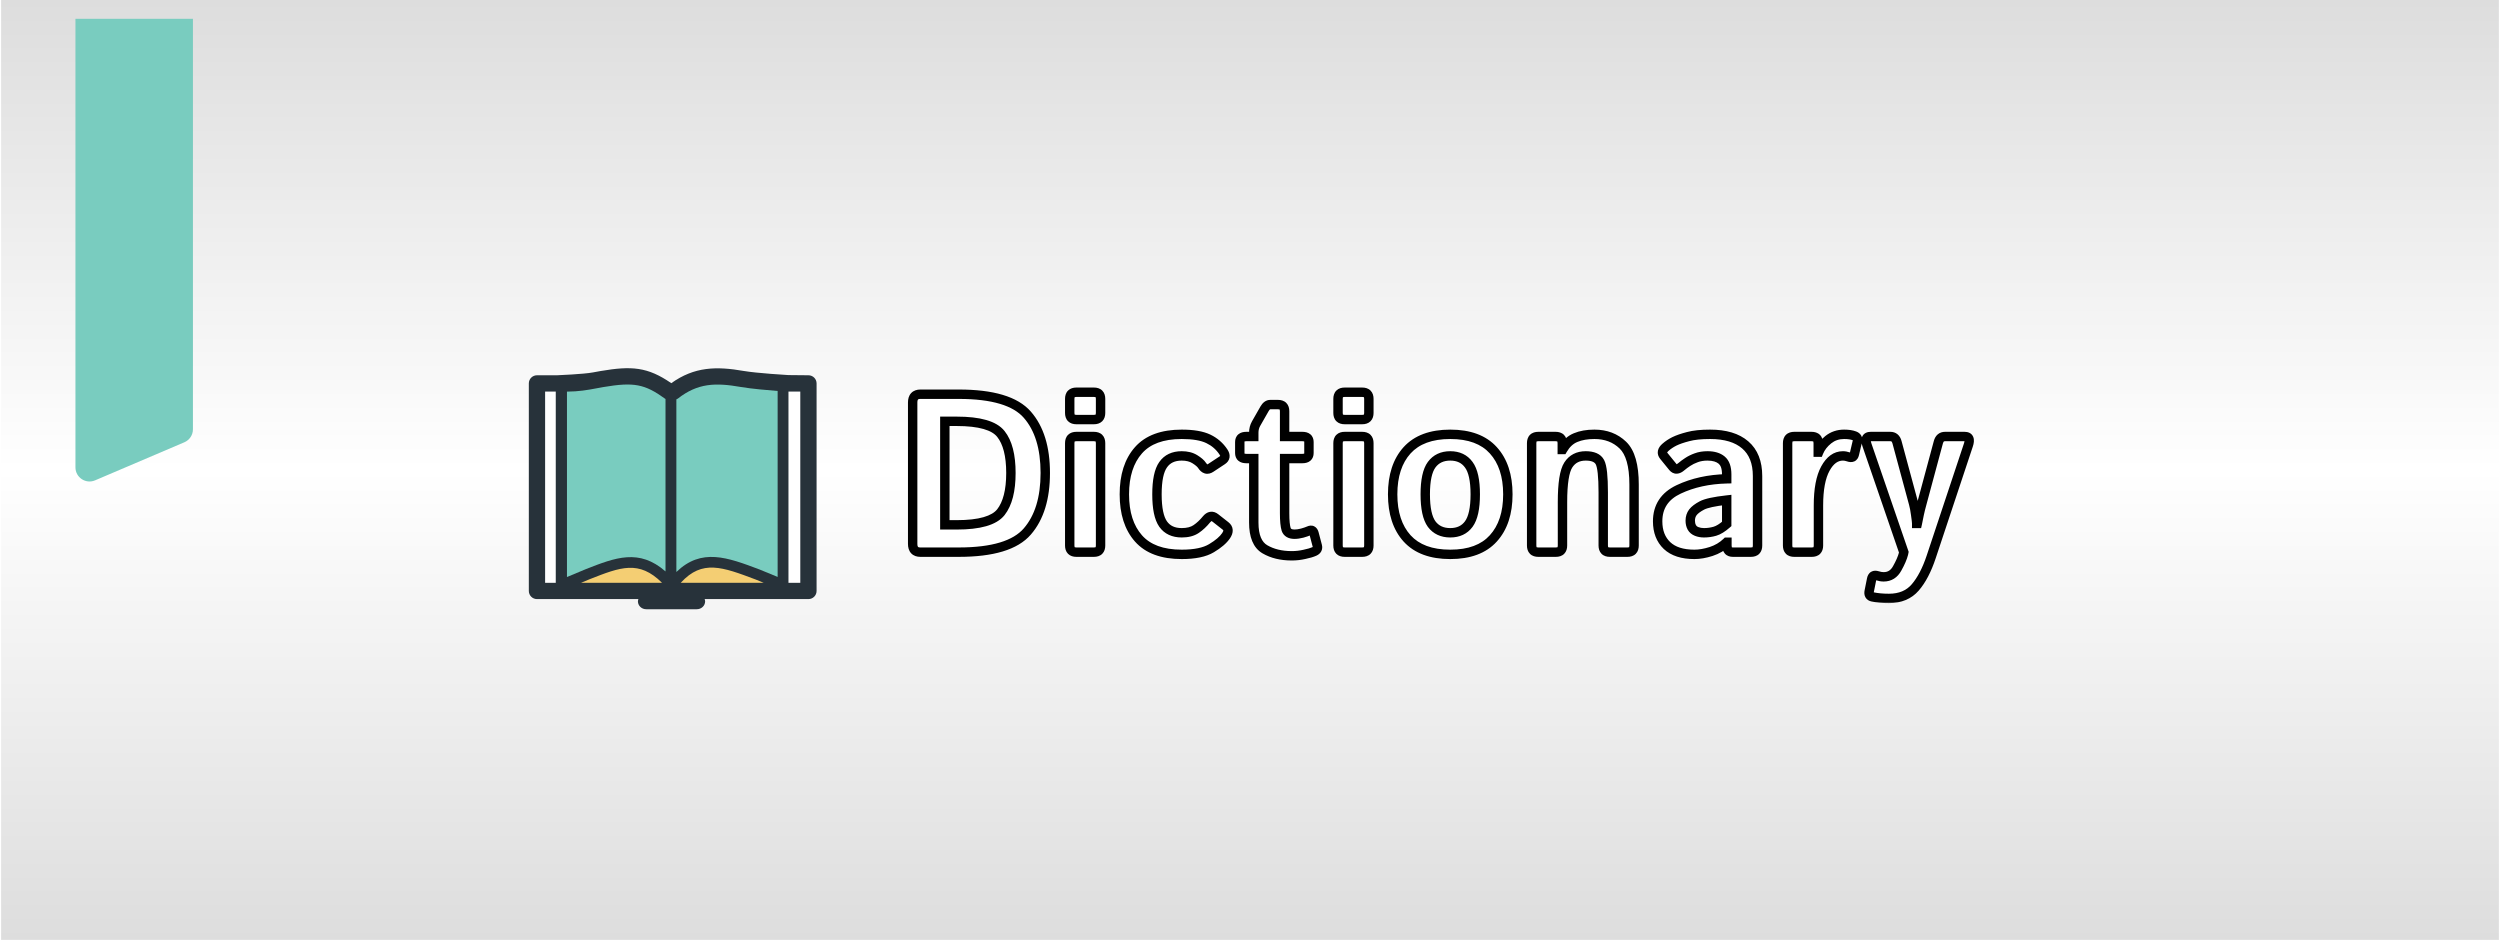 <svg width="532" height="200" viewBox="0 0 532 200" fill="none" xmlns="http://www.w3.org/2000/svg">
<rect x="0.236" width="531.528" height="200" fill="url(#paint0_linear_267_14)"/>
<g filter="url(#filter0_d_267_14)">
<mask id="path-2-outside-1_267_14" maskUnits="userSpaceOnUse" x="192.466" y="77.5" width="228" height="47" fill="black">
<rect fill="white" x="192.466" y="77.5" width="228" height="47"/>
<path d="M195.857 113.5C194.763 113.5 194.216 112.914 194.216 111.742V81.648C194.216 80.477 194.763 79.891 195.857 79.891H204.036C211.224 79.891 216.083 81.344 218.615 84.25C221.161 87.156 222.435 91.289 222.435 96.648C222.435 102.008 221.161 106.156 218.615 109.094C216.083 112.031 211.224 113.5 204.036 113.5H195.857ZM201.06 107.688H203.591C208.435 107.688 211.568 106.789 212.99 104.992C214.411 103.18 215.122 100.398 215.122 96.648C215.122 92.898 214.411 90.133 212.99 88.352C211.568 86.555 208.435 85.656 203.591 85.656H201.06V107.688ZM229.044 113.5C228.107 113.5 227.638 113.031 227.638 112.094V90.297C227.638 89.359 228.107 88.891 229.044 88.891H232.794C233.732 88.891 234.201 89.359 234.201 90.297V112.094C234.201 113.031 233.732 113.5 232.794 113.5H229.044ZM229.044 85.281C228.107 85.281 227.638 84.812 227.638 83.875V80.875C227.638 79.938 228.107 79.469 229.044 79.469H232.794C233.732 79.469 234.201 79.938 234.201 80.875V83.875C234.201 84.812 233.732 85.281 232.794 85.281H229.044ZM239.263 101.195C239.263 97.211 240.263 94.086 242.263 91.82C244.263 89.555 247.333 88.422 251.474 88.422C253.896 88.422 255.779 88.742 257.122 89.383C258.466 90.023 259.544 90.961 260.357 92.195C260.841 92.93 260.763 93.508 260.122 93.93L257.638 95.57C256.935 96.039 256.318 95.859 255.786 95.031C255.521 94.625 255.013 94.188 254.263 93.719C253.513 93.25 252.583 93.016 251.474 93.016C249.708 93.016 248.388 93.641 247.513 94.891C246.638 96.125 246.201 98.227 246.201 101.195C246.201 104.164 246.638 106.273 247.513 107.523C248.388 108.758 249.708 109.375 251.474 109.375C252.74 109.375 253.763 109.109 254.544 108.578C255.326 108.047 256.06 107.359 256.747 106.516C257.341 105.797 257.966 105.695 258.622 106.211L260.802 107.922C261.458 108.438 261.497 109.125 260.919 109.984C260.31 110.891 259.271 111.781 257.802 112.656C256.349 113.531 254.24 113.969 251.474 113.969C247.333 113.969 244.263 112.836 242.263 110.57C240.263 108.305 239.263 105.18 239.263 101.195ZM265.208 93.578C264.286 93.578 263.826 93.188 263.826 92.406V90.062C263.826 89.281 264.286 88.891 265.208 88.891H266.802V88.07C266.802 87.367 266.966 86.727 267.294 86.148L269.099 82.984C269.443 82.391 269.849 82.094 270.318 82.094H271.958C272.896 82.094 273.365 82.562 273.365 83.5V88.891H277.161C278.083 88.891 278.544 89.281 278.544 90.062V92.406C278.544 93.188 278.083 93.578 277.161 93.578H273.365V105.203C273.365 106.797 273.474 107.945 273.693 108.648C273.927 109.336 274.521 109.68 275.474 109.68C275.958 109.68 276.505 109.602 277.115 109.445C277.724 109.273 278.201 109.109 278.544 108.953C279.091 108.703 279.451 108.883 279.622 109.492L280.326 112.164C280.466 112.695 280.263 113.086 279.716 113.336C279.201 113.57 278.49 113.781 277.583 113.969C276.693 114.172 275.794 114.273 274.888 114.273C272.654 114.273 270.747 113.812 269.169 112.891C267.591 111.969 266.802 110.07 266.802 107.195V93.578H265.208ZM286.138 113.5C285.201 113.5 284.732 113.031 284.732 112.094V90.297C284.732 89.359 285.201 88.891 286.138 88.891H289.888C290.826 88.891 291.294 89.359 291.294 90.297V112.094C291.294 113.031 290.826 113.5 289.888 113.5H286.138ZM286.138 85.281C285.201 85.281 284.732 84.812 284.732 83.875V80.875C284.732 79.938 285.201 79.469 286.138 79.469H289.888C290.826 79.469 291.294 79.938 291.294 80.875V83.875C291.294 84.812 290.826 85.281 289.888 85.281H286.138ZM296.357 101.195C296.357 97.211 297.38 94.086 299.427 91.82C301.49 89.555 304.552 88.422 308.615 88.422C312.677 88.422 315.732 89.555 317.779 91.82C319.841 94.086 320.872 97.211 320.872 101.195C320.872 105.18 319.841 108.305 317.779 110.57C315.732 112.836 312.677 113.969 308.615 113.969C304.552 113.969 301.49 112.836 299.427 110.57C297.38 108.305 296.357 105.18 296.357 101.195ZM303.294 101.195C303.294 104.164 303.747 106.273 304.654 107.523C305.576 108.758 306.896 109.375 308.615 109.375C310.333 109.375 311.646 108.758 312.552 107.523C313.474 106.273 313.935 104.164 313.935 101.195C313.935 98.227 313.474 96.125 312.552 94.891C311.646 93.641 310.333 93.016 308.615 93.016C306.896 93.016 305.576 93.641 304.654 94.891C303.747 96.125 303.294 98.227 303.294 101.195ZM327.341 113.5C326.404 113.5 325.935 113.031 325.935 112.094V90.297C325.935 89.359 326.404 88.891 327.341 88.891H331.044C331.982 88.891 332.451 89.359 332.451 90.297V91.656H332.544C333.263 90.422 334.177 89.578 335.286 89.125C336.396 88.656 337.732 88.422 339.294 88.422C341.732 88.422 343.747 89.188 345.341 90.719C346.935 92.25 347.732 95.047 347.732 99.109V112.094C347.732 113.031 347.263 113.5 346.326 113.5H342.576C341.638 113.5 341.169 113.031 341.169 112.094V100.797C341.169 97.391 340.935 95.242 340.466 94.352C339.997 93.461 338.99 93.016 337.443 93.016C335.802 93.016 334.568 93.656 333.74 94.938C332.911 96.203 332.497 98.844 332.497 102.859V112.094C332.497 113.031 332.029 113.5 331.091 113.5H327.341ZM352.747 106.938C352.747 103.812 354.24 101.547 357.224 100.141C360.208 98.734 363.615 97.984 367.443 97.891V96.953C367.443 95.516 367.083 94.5 366.365 93.906C365.646 93.312 364.646 93.016 363.365 93.016C362.458 93.016 361.654 93.148 360.951 93.414C360.263 93.664 359.661 93.961 359.146 94.305C358.646 94.633 358.193 94.969 357.786 95.312C357.068 95.938 356.474 95.969 356.005 95.406L354.06 93.016C353.576 92.422 353.693 91.812 354.411 91.188C354.958 90.703 355.591 90.281 356.31 89.922C357.044 89.562 358.013 89.227 359.216 88.914C360.419 88.586 361.982 88.422 363.904 88.422C367.154 88.422 369.646 89.172 371.38 90.672C373.13 92.172 374.005 94.383 374.005 97.305V112.094C374.005 113.031 373.536 113.5 372.599 113.5H368.755C367.911 113.5 367.49 113.031 367.49 112.094V111.391H367.443C366.521 112.281 365.411 112.938 364.115 113.359C362.833 113.766 361.654 113.969 360.576 113.969C358.013 113.969 356.068 113.344 354.74 112.094C353.411 110.828 352.747 109.109 352.747 106.938ZM359.685 106.797C359.685 107.344 359.794 107.82 360.013 108.227C360.232 108.617 360.576 108.906 361.044 109.094C361.513 109.281 362.036 109.375 362.615 109.375C363.411 109.375 364.185 109.266 364.935 109.047C365.685 108.828 366.521 108.312 367.443 107.5V102.414C364.818 102.711 363.06 103.094 362.169 103.562C361.279 104.031 360.638 104.516 360.247 105.016C359.872 105.516 359.685 106.109 359.685 106.797ZM381.81 113.5C380.872 113.5 380.404 113.031 380.404 112.094V90.297C380.404 89.359 380.872 88.891 381.81 88.891H385.513C386.451 88.891 386.919 89.359 386.919 90.297V92.219H387.013C387.419 91.219 388.099 90.336 389.052 89.57C390.005 88.805 391.13 88.422 392.427 88.422C393.318 88.422 394.052 88.531 394.63 88.75C395.177 88.953 395.388 89.328 395.263 89.875L394.607 92.664C394.466 93.289 394.044 93.477 393.341 93.227C392.935 93.086 392.544 93.016 392.169 93.016C390.669 93.016 389.427 93.914 388.443 95.711C387.458 97.508 386.966 100.125 386.966 103.562V112.094C386.966 113.031 386.497 113.5 385.56 113.5H381.81ZM397.302 90.719C396.88 89.5 397.138 88.891 398.076 88.891H402.271C402.99 88.891 403.458 89.289 403.677 90.086L407.216 103.188C407.388 103.797 407.536 104.586 407.661 105.555C407.802 106.508 407.872 107.117 407.872 107.383H408.013C408.201 106.555 408.333 105.898 408.411 105.414C408.505 104.914 408.747 103.953 409.138 102.531L412.49 90.086C412.708 89.289 413.177 88.891 413.896 88.891H418.091C419.013 88.891 419.271 89.5 418.865 90.719L410.966 114.484C410.044 117.266 408.911 119.438 407.568 121C406.224 122.562 404.357 123.344 401.966 123.344C400.654 123.344 399.482 123.234 398.451 123.016C397.857 122.891 397.63 122.484 397.771 121.797L398.286 119.219C398.427 118.547 398.826 118.312 399.482 118.516C399.966 118.672 400.419 118.75 400.841 118.75C402.107 118.75 403.068 118.148 403.724 116.945C404.396 115.742 404.841 114.711 405.06 113.852L405.13 113.5L397.302 90.719Z"/>
</mask>
<path d="M195.857 113.5C194.763 113.5 194.216 112.914 194.216 111.742V81.648C194.216 80.477 194.763 79.891 195.857 79.891H204.036C211.224 79.891 216.083 81.344 218.615 84.25C221.161 87.156 222.435 91.289 222.435 96.648C222.435 102.008 221.161 106.156 218.615 109.094C216.083 112.031 211.224 113.5 204.036 113.5H195.857ZM201.06 107.688H203.591C208.435 107.688 211.568 106.789 212.99 104.992C214.411 103.18 215.122 100.398 215.122 96.648C215.122 92.898 214.411 90.133 212.99 88.352C211.568 86.555 208.435 85.656 203.591 85.656H201.06V107.688ZM229.044 113.5C228.107 113.5 227.638 113.031 227.638 112.094V90.297C227.638 89.359 228.107 88.891 229.044 88.891H232.794C233.732 88.891 234.201 89.359 234.201 90.297V112.094C234.201 113.031 233.732 113.5 232.794 113.5H229.044ZM229.044 85.281C228.107 85.281 227.638 84.812 227.638 83.875V80.875C227.638 79.938 228.107 79.469 229.044 79.469H232.794C233.732 79.469 234.201 79.938 234.201 80.875V83.875C234.201 84.812 233.732 85.281 232.794 85.281H229.044ZM239.263 101.195C239.263 97.211 240.263 94.086 242.263 91.82C244.263 89.555 247.333 88.422 251.474 88.422C253.896 88.422 255.779 88.742 257.122 89.383C258.466 90.023 259.544 90.961 260.357 92.195C260.841 92.93 260.763 93.508 260.122 93.93L257.638 95.57C256.935 96.039 256.318 95.859 255.786 95.031C255.521 94.625 255.013 94.188 254.263 93.719C253.513 93.25 252.583 93.016 251.474 93.016C249.708 93.016 248.388 93.641 247.513 94.891C246.638 96.125 246.201 98.227 246.201 101.195C246.201 104.164 246.638 106.273 247.513 107.523C248.388 108.758 249.708 109.375 251.474 109.375C252.74 109.375 253.763 109.109 254.544 108.578C255.326 108.047 256.06 107.359 256.747 106.516C257.341 105.797 257.966 105.695 258.622 106.211L260.802 107.922C261.458 108.438 261.497 109.125 260.919 109.984C260.31 110.891 259.271 111.781 257.802 112.656C256.349 113.531 254.24 113.969 251.474 113.969C247.333 113.969 244.263 112.836 242.263 110.57C240.263 108.305 239.263 105.18 239.263 101.195ZM265.208 93.578C264.286 93.578 263.826 93.188 263.826 92.406V90.062C263.826 89.281 264.286 88.891 265.208 88.891H266.802V88.07C266.802 87.367 266.966 86.727 267.294 86.148L269.099 82.984C269.443 82.391 269.849 82.094 270.318 82.094H271.958C272.896 82.094 273.365 82.562 273.365 83.5V88.891H277.161C278.083 88.891 278.544 89.281 278.544 90.062V92.406C278.544 93.188 278.083 93.578 277.161 93.578H273.365V105.203C273.365 106.797 273.474 107.945 273.693 108.648C273.927 109.336 274.521 109.68 275.474 109.68C275.958 109.68 276.505 109.602 277.115 109.445C277.724 109.273 278.201 109.109 278.544 108.953C279.091 108.703 279.451 108.883 279.622 109.492L280.326 112.164C280.466 112.695 280.263 113.086 279.716 113.336C279.201 113.57 278.49 113.781 277.583 113.969C276.693 114.172 275.794 114.273 274.888 114.273C272.654 114.273 270.747 113.812 269.169 112.891C267.591 111.969 266.802 110.07 266.802 107.195V93.578H265.208ZM286.138 113.5C285.201 113.5 284.732 113.031 284.732 112.094V90.297C284.732 89.359 285.201 88.891 286.138 88.891H289.888C290.826 88.891 291.294 89.359 291.294 90.297V112.094C291.294 113.031 290.826 113.5 289.888 113.5H286.138ZM286.138 85.281C285.201 85.281 284.732 84.812 284.732 83.875V80.875C284.732 79.938 285.201 79.469 286.138 79.469H289.888C290.826 79.469 291.294 79.938 291.294 80.875V83.875C291.294 84.812 290.826 85.281 289.888 85.281H286.138ZM296.357 101.195C296.357 97.211 297.38 94.086 299.427 91.82C301.49 89.555 304.552 88.422 308.615 88.422C312.677 88.422 315.732 89.555 317.779 91.82C319.841 94.086 320.872 97.211 320.872 101.195C320.872 105.18 319.841 108.305 317.779 110.57C315.732 112.836 312.677 113.969 308.615 113.969C304.552 113.969 301.49 112.836 299.427 110.57C297.38 108.305 296.357 105.18 296.357 101.195ZM303.294 101.195C303.294 104.164 303.747 106.273 304.654 107.523C305.576 108.758 306.896 109.375 308.615 109.375C310.333 109.375 311.646 108.758 312.552 107.523C313.474 106.273 313.935 104.164 313.935 101.195C313.935 98.227 313.474 96.125 312.552 94.891C311.646 93.641 310.333 93.016 308.615 93.016C306.896 93.016 305.576 93.641 304.654 94.891C303.747 96.125 303.294 98.227 303.294 101.195ZM327.341 113.5C326.404 113.5 325.935 113.031 325.935 112.094V90.297C325.935 89.359 326.404 88.891 327.341 88.891H331.044C331.982 88.891 332.451 89.359 332.451 90.297V91.656H332.544C333.263 90.422 334.177 89.578 335.286 89.125C336.396 88.656 337.732 88.422 339.294 88.422C341.732 88.422 343.747 89.188 345.341 90.719C346.935 92.25 347.732 95.047 347.732 99.109V112.094C347.732 113.031 347.263 113.5 346.326 113.5H342.576C341.638 113.5 341.169 113.031 341.169 112.094V100.797C341.169 97.391 340.935 95.242 340.466 94.352C339.997 93.461 338.99 93.016 337.443 93.016C335.802 93.016 334.568 93.656 333.74 94.938C332.911 96.203 332.497 98.844 332.497 102.859V112.094C332.497 113.031 332.029 113.5 331.091 113.5H327.341ZM352.747 106.938C352.747 103.812 354.24 101.547 357.224 100.141C360.208 98.734 363.615 97.984 367.443 97.891V96.953C367.443 95.516 367.083 94.5 366.365 93.906C365.646 93.312 364.646 93.016 363.365 93.016C362.458 93.016 361.654 93.148 360.951 93.414C360.263 93.664 359.661 93.961 359.146 94.305C358.646 94.633 358.193 94.969 357.786 95.312C357.068 95.938 356.474 95.969 356.005 95.406L354.06 93.016C353.576 92.422 353.693 91.812 354.411 91.188C354.958 90.703 355.591 90.281 356.31 89.922C357.044 89.562 358.013 89.227 359.216 88.914C360.419 88.586 361.982 88.422 363.904 88.422C367.154 88.422 369.646 89.172 371.38 90.672C373.13 92.172 374.005 94.383 374.005 97.305V112.094C374.005 113.031 373.536 113.5 372.599 113.5H368.755C367.911 113.5 367.49 113.031 367.49 112.094V111.391H367.443C366.521 112.281 365.411 112.938 364.115 113.359C362.833 113.766 361.654 113.969 360.576 113.969C358.013 113.969 356.068 113.344 354.74 112.094C353.411 110.828 352.747 109.109 352.747 106.938ZM359.685 106.797C359.685 107.344 359.794 107.82 360.013 108.227C360.232 108.617 360.576 108.906 361.044 109.094C361.513 109.281 362.036 109.375 362.615 109.375C363.411 109.375 364.185 109.266 364.935 109.047C365.685 108.828 366.521 108.312 367.443 107.5V102.414C364.818 102.711 363.06 103.094 362.169 103.562C361.279 104.031 360.638 104.516 360.247 105.016C359.872 105.516 359.685 106.109 359.685 106.797ZM381.81 113.5C380.872 113.5 380.404 113.031 380.404 112.094V90.297C380.404 89.359 380.872 88.891 381.81 88.891H385.513C386.451 88.891 386.919 89.359 386.919 90.297V92.219H387.013C387.419 91.219 388.099 90.336 389.052 89.57C390.005 88.805 391.13 88.422 392.427 88.422C393.318 88.422 394.052 88.531 394.63 88.75C395.177 88.953 395.388 89.328 395.263 89.875L394.607 92.664C394.466 93.289 394.044 93.477 393.341 93.227C392.935 93.086 392.544 93.016 392.169 93.016C390.669 93.016 389.427 93.914 388.443 95.711C387.458 97.508 386.966 100.125 386.966 103.562V112.094C386.966 113.031 386.497 113.5 385.56 113.5H381.81ZM397.302 90.719C396.88 89.5 397.138 88.891 398.076 88.891H402.271C402.99 88.891 403.458 89.289 403.677 90.086L407.216 103.188C407.388 103.797 407.536 104.586 407.661 105.555C407.802 106.508 407.872 107.117 407.872 107.383H408.013C408.201 106.555 408.333 105.898 408.411 105.414C408.505 104.914 408.747 103.953 409.138 102.531L412.49 90.086C412.708 89.289 413.177 88.891 413.896 88.891H418.091C419.013 88.891 419.271 89.5 418.865 90.719L410.966 114.484C410.044 117.266 408.911 119.438 407.568 121C406.224 122.562 404.357 123.344 401.966 123.344C400.654 123.344 399.482 123.234 398.451 123.016C397.857 122.891 397.63 122.484 397.771 121.797L398.286 119.219C398.427 118.547 398.826 118.312 399.482 118.516C399.966 118.672 400.419 118.75 400.841 118.75C402.107 118.75 403.068 118.148 403.724 116.945C404.396 115.742 404.841 114.711 405.06 113.852L405.13 113.5L397.302 90.719Z" fill="white"/>
<path d="M218.615 84.25L217.86 84.907L217.862 84.909L218.615 84.25ZM218.615 109.094L217.859 108.439L217.857 108.441L218.615 109.094ZM201.06 107.688H200.06V108.688H201.06V107.688ZM212.99 104.992L213.774 105.613L213.776 105.609L212.99 104.992ZM212.99 88.352L212.205 88.972L212.208 88.975L212.99 88.352ZM201.06 85.656V84.656H200.06V85.656H201.06ZM195.857 112.5C195.482 112.5 195.38 112.403 195.357 112.378C195.322 112.34 195.216 112.19 195.216 111.742H193.216C193.216 112.466 193.384 113.195 193.895 113.743C194.419 114.304 195.137 114.5 195.857 114.5V112.5ZM195.216 111.742V81.648H193.216V111.742H195.216ZM195.216 81.648C195.216 81.2 195.322 81.05 195.357 81.012C195.38 80.988 195.482 80.891 195.857 80.891V78.891C195.137 78.891 194.419 79.087 193.895 79.648C193.384 80.196 193.216 80.925 193.216 81.648H195.216ZM195.857 80.891H204.036V78.891H195.857V80.891ZM204.036 80.891C211.164 80.891 215.63 82.346 217.86 84.907L219.369 83.593C216.536 80.341 211.284 78.891 204.036 78.891V80.891ZM217.862 84.909C220.197 87.573 221.435 91.438 221.435 96.648H223.435C223.435 91.14 222.126 86.74 219.367 83.591L217.862 84.909ZM221.435 96.648C221.435 101.858 220.197 105.742 217.859 108.439L219.37 109.749C222.126 106.571 223.435 102.157 223.435 96.648H221.435ZM217.857 108.441C215.626 111.03 211.162 112.5 204.036 112.5V114.5C211.286 114.5 216.54 113.033 219.372 109.747L217.857 108.441ZM204.036 112.5H195.857V114.5H204.036V112.5ZM201.06 108.688H203.591V106.688H201.06V108.688ZM203.591 108.688C206.066 108.688 208.161 108.459 209.849 107.975C211.535 107.492 212.889 106.731 213.774 105.613L212.205 104.372C211.669 105.05 210.745 105.637 209.298 106.052C207.853 106.467 205.96 106.688 203.591 106.688V108.688ZM213.776 105.609C215.399 103.54 216.122 100.492 216.122 96.648H214.122C214.122 100.304 213.423 102.819 212.203 104.375L213.776 105.609ZM216.122 96.648C216.122 92.807 215.4 89.769 213.771 87.728L212.208 88.975C213.423 90.497 214.122 92.99 214.122 96.648H216.122ZM213.774 87.731C212.889 86.613 211.535 85.852 209.849 85.369C208.161 84.885 206.066 84.656 203.591 84.656V86.656C205.96 86.656 207.853 86.877 209.298 87.291C210.745 87.706 211.669 88.294 212.205 88.972L213.774 87.731ZM203.591 84.656H201.06V86.656H203.591V84.656ZM200.06 85.656V107.688H202.06V85.656H200.06ZM229.044 112.5C228.73 112.5 228.677 112.422 228.697 112.441C228.716 112.461 228.638 112.408 228.638 112.094H226.638C226.638 112.717 226.794 113.367 227.282 113.856C227.771 114.344 228.421 114.5 229.044 114.5V112.5ZM228.638 112.094V90.297H226.638V112.094H228.638ZM228.638 90.297C228.638 89.982 228.716 89.93 228.697 89.949C228.677 89.969 228.73 89.891 229.044 89.891V87.891C228.421 87.891 227.771 88.047 227.282 88.535C226.794 89.023 226.638 89.674 226.638 90.297H228.638ZM229.044 89.891H232.794V87.891H229.044V89.891ZM232.794 89.891C233.109 89.891 233.161 89.969 233.142 89.949C233.123 89.93 233.201 89.982 233.201 90.297H235.201C235.201 89.674 235.044 89.023 234.556 88.535C234.068 88.047 233.417 87.891 232.794 87.891V89.891ZM233.201 90.297V112.094H235.201V90.297H233.201ZM233.201 112.094C233.201 112.408 233.123 112.461 233.142 112.441C233.161 112.422 233.109 112.5 232.794 112.5V114.5C233.417 114.5 234.068 114.344 234.556 113.856C235.044 113.367 235.201 112.717 235.201 112.094H233.201ZM232.794 112.5H229.044V114.5H232.794V112.5ZM229.044 84.281C228.73 84.281 228.677 84.203 228.697 84.223C228.716 84.242 228.638 84.19 228.638 83.875H226.638C226.638 84.498 226.794 85.149 227.282 85.637C227.771 86.125 228.421 86.281 229.044 86.281V84.281ZM228.638 83.875V80.875H226.638V83.875H228.638ZM228.638 80.875C228.638 80.56 228.716 80.508 228.697 80.527C228.677 80.547 228.73 80.469 229.044 80.469V78.469C228.421 78.469 227.771 78.625 227.282 79.113C226.794 79.601 226.638 80.252 226.638 80.875H228.638ZM229.044 80.469H232.794V78.469H229.044V80.469ZM232.794 80.469C233.109 80.469 233.161 80.547 233.142 80.527C233.123 80.508 233.201 80.56 233.201 80.875H235.201C235.201 80.252 235.044 79.601 234.556 79.113C234.068 78.625 233.417 78.469 232.794 78.469V80.469ZM233.201 80.875V83.875H235.201V80.875H233.201ZM233.201 83.875C233.201 84.19 233.123 84.242 233.142 84.223C233.161 84.203 233.109 84.281 232.794 84.281V86.281C233.417 86.281 234.068 86.125 234.556 85.637C235.044 85.149 235.201 84.498 235.201 83.875H233.201ZM232.794 84.281H229.044V86.281H232.794V84.281ZM260.357 92.195L259.521 92.745L259.522 92.746L260.357 92.195ZM260.122 93.93L259.572 93.094L259.571 93.095L260.122 93.93ZM257.638 95.57L257.087 94.736L257.083 94.738L257.638 95.57ZM255.786 95.031L256.628 94.491L256.623 94.484L255.786 95.031ZM247.513 94.891L248.329 95.469L248.332 95.464L247.513 94.891ZM247.513 107.523L246.694 108.097L246.697 108.102L247.513 107.523ZM256.747 106.516L255.976 105.879L255.972 105.884L256.747 106.516ZM258.622 106.211L258.005 106.997L258.005 106.998L258.622 106.211ZM260.802 107.922L261.42 107.136L261.42 107.135L260.802 107.922ZM260.919 109.984L260.09 109.426L260.089 109.426L260.919 109.984ZM257.802 112.656L257.29 111.797L257.286 111.8L257.802 112.656ZM240.263 101.195C240.263 97.376 241.22 94.513 243.013 92.482L241.513 91.159C239.306 93.659 238.263 97.046 238.263 101.195H240.263ZM243.013 92.482C244.76 90.503 247.509 89.422 251.474 89.422V87.422C247.157 87.422 243.766 88.607 241.513 91.159L243.013 92.482ZM251.474 89.422C253.829 89.422 255.541 89.737 256.692 90.285L257.553 88.48C256.016 87.748 253.962 87.422 251.474 87.422V89.422ZM256.692 90.285C257.872 90.848 258.81 91.664 259.521 92.745L261.192 91.645C260.278 90.258 259.06 89.199 257.553 88.48L256.692 90.285ZM259.522 92.746C259.696 93.01 259.664 93.092 259.67 93.046C259.672 93.035 259.675 93.024 259.679 93.013C259.683 93.003 259.687 92.999 259.685 93C259.682 93.005 259.655 93.04 259.572 93.094L260.672 94.765C261.153 94.448 261.563 93.973 261.652 93.314C261.737 92.689 261.501 92.115 261.192 91.645L259.522 92.746ZM259.571 93.095L257.087 94.736L258.189 96.405L260.673 94.764L259.571 93.095ZM257.083 94.738C256.986 94.803 256.93 94.82 256.913 94.823C256.902 94.826 256.913 94.823 256.927 94.827C256.947 94.833 256.83 94.806 256.628 94.491L254.945 95.571C255.274 96.085 255.732 96.562 256.368 96.747C257.043 96.944 257.678 96.745 258.193 96.402L257.083 94.738ZM256.623 94.484C256.238 93.894 255.581 93.363 254.793 92.871L253.733 94.567C254.445 95.012 254.804 95.356 254.949 95.579L256.623 94.484ZM254.793 92.871C253.848 92.28 252.723 92.016 251.474 92.016V94.016C252.443 94.016 253.178 94.22 253.733 94.567L254.793 92.871ZM251.474 92.016C249.441 92.016 247.787 92.755 246.694 94.317L248.332 95.464C248.989 94.526 249.976 94.016 251.474 94.016V92.016ZM246.697 94.312C245.633 95.814 245.201 98.187 245.201 101.195H247.201C247.201 98.266 247.643 96.436 248.329 95.469L246.697 94.312ZM245.201 101.195C245.201 104.206 245.633 106.582 246.694 108.097L248.332 106.95C247.643 105.965 247.201 104.122 247.201 101.195H245.201ZM246.697 108.102C247.793 109.647 249.446 110.375 251.474 110.375V108.375C249.971 108.375 248.983 107.868 248.329 106.945L246.697 108.102ZM251.474 110.375C252.873 110.375 254.112 110.082 255.107 109.405L253.982 107.751C253.414 108.137 252.606 108.375 251.474 108.375V110.375ZM255.107 109.405C255.979 108.812 256.783 108.055 257.523 107.147L255.972 105.884C255.337 106.664 254.672 107.282 253.982 107.751L255.107 109.405ZM257.518 107.153C257.732 106.894 257.84 106.885 257.822 106.887C257.812 106.889 257.81 106.885 257.829 106.891C257.853 106.899 257.912 106.924 258.005 106.997L259.24 105.425C258.766 105.052 258.17 104.805 257.501 104.913C256.858 105.018 256.356 105.419 255.976 105.879L257.518 107.153ZM258.005 106.998L260.185 108.708L261.42 107.135L259.24 105.424L258.005 106.998ZM260.184 108.708C260.268 108.774 260.301 108.821 260.313 108.841C260.322 108.857 260.324 108.867 260.325 108.881C260.327 108.921 260.315 109.091 260.09 109.426L261.749 110.543C262.101 110.019 262.359 109.414 262.322 108.767C262.283 108.077 261.922 107.53 261.42 107.136L260.184 108.708ZM260.089 109.426C259.596 110.16 258.696 110.959 257.29 111.797L258.314 113.515C259.845 112.603 261.024 111.621 261.749 110.542L260.089 109.426ZM257.286 111.8C256.058 112.539 254.161 112.969 251.474 112.969V114.969C254.318 114.969 256.64 114.523 258.318 113.513L257.286 111.8ZM251.474 112.969C247.509 112.969 244.76 111.888 243.013 109.909L241.513 111.232C243.766 113.784 247.157 114.969 251.474 114.969V112.969ZM243.013 109.909C241.22 107.877 240.263 105.015 240.263 101.195H238.263C238.263 105.344 239.306 108.732 241.513 111.232L243.013 109.909ZM266.802 88.891V89.891H267.802V88.891H266.802ZM267.294 86.148L266.426 85.653L266.425 85.655L267.294 86.148ZM269.099 82.984L268.233 82.483L268.23 82.489L269.099 82.984ZM273.365 88.891H272.365V89.891H273.365V88.891ZM273.365 93.578V92.578H272.365V93.578H273.365ZM273.693 108.648L272.738 108.946L272.742 108.958L272.746 108.971L273.693 108.648ZM277.115 109.445L277.363 110.414L277.375 110.411L277.386 110.408L277.115 109.445ZM278.544 108.953L278.958 109.863L278.96 109.863L278.544 108.953ZM279.622 109.492L280.589 109.238L280.587 109.229L280.585 109.221L279.622 109.492ZM280.326 112.164L279.358 112.419L279.359 112.42L280.326 112.164ZM279.716 113.336L280.13 114.246L280.132 114.245L279.716 113.336ZM277.583 113.969L277.381 112.989L277.371 112.992L277.361 112.994L277.583 113.969ZM266.802 93.578H267.802V92.578H266.802V93.578ZM265.208 92.578C264.865 92.578 264.794 92.502 264.818 92.522C264.824 92.527 264.83 92.534 264.836 92.543C264.842 92.551 264.843 92.555 264.843 92.553C264.84 92.547 264.826 92.505 264.826 92.406H262.826C262.826 92.998 263.008 93.61 263.525 94.048C264.01 94.459 264.63 94.578 265.208 94.578V92.578ZM264.826 92.406V90.062H262.826V92.406H264.826ZM264.826 90.062C264.826 89.963 264.84 89.921 264.843 89.916C264.843 89.914 264.842 89.918 264.836 89.926C264.83 89.934 264.824 89.942 264.818 89.947C264.794 89.967 264.865 89.891 265.208 89.891V87.891C264.63 87.891 264.01 88.01 263.525 88.421C263.008 88.859 262.826 89.47 262.826 90.062H264.826ZM265.208 89.891H266.802V87.891H265.208V89.891ZM267.802 88.891V88.07H265.802V88.891H267.802ZM267.802 88.07C267.802 87.53 267.926 87.061 268.164 86.642L266.425 85.655C266.006 86.392 265.802 87.204 265.802 88.07H267.802ZM268.163 86.644L269.968 83.48L268.23 82.489L266.426 85.653L268.163 86.644ZM269.964 83.485C270.09 83.268 270.193 83.166 270.251 83.124C270.297 83.091 270.311 83.094 270.318 83.094V81.094C269.342 81.094 268.665 81.738 268.234 82.483L269.964 83.485ZM270.318 83.094H271.958V81.094H270.318V83.094ZM271.958 83.094C272.273 83.094 272.325 83.172 272.306 83.152C272.287 83.133 272.365 83.185 272.365 83.5H274.365C274.365 82.877 274.208 82.226 273.72 81.738C273.232 81.25 272.581 81.094 271.958 81.094V83.094ZM272.365 83.5V88.891H274.365V83.5H272.365ZM273.365 89.891H277.161V87.891H273.365V89.891ZM277.161 89.891C277.505 89.891 277.576 89.967 277.552 89.947C277.546 89.942 277.539 89.934 277.534 89.926C277.528 89.918 277.526 89.914 277.527 89.916C277.529 89.921 277.544 89.963 277.544 90.062H279.544C279.544 89.47 279.362 88.859 278.845 88.421C278.36 88.01 277.74 87.891 277.161 87.891V89.891ZM277.544 90.062V92.406H279.544V90.062H277.544ZM277.544 92.406C277.544 92.505 277.529 92.547 277.527 92.553C277.526 92.555 277.528 92.551 277.534 92.543C277.539 92.534 277.546 92.527 277.552 92.522C277.576 92.502 277.505 92.578 277.161 92.578V94.578C277.74 94.578 278.36 94.459 278.845 94.048C279.362 93.61 279.544 92.998 279.544 92.406H277.544ZM277.161 92.578H273.365V94.578H277.161V92.578ZM272.365 93.578V105.203H274.365V93.578H272.365ZM272.365 105.203C272.365 106.808 272.471 108.088 272.738 108.946L274.648 108.351C274.477 107.803 274.365 106.785 274.365 105.203H272.365ZM272.746 108.971C272.936 109.529 273.294 109.987 273.813 110.287C274.31 110.575 274.887 110.68 275.474 110.68V108.68C275.108 108.68 274.911 108.612 274.815 108.556C274.74 108.513 274.683 108.455 274.639 108.326L272.746 108.971ZM275.474 110.68C276.063 110.68 276.695 110.585 277.363 110.414L276.866 108.477C276.315 108.618 275.854 108.68 275.474 108.68V110.68ZM277.386 110.408C278.016 110.23 278.548 110.05 278.958 109.863L278.13 108.043C277.853 108.169 277.432 108.317 276.843 108.483L277.386 110.408ZM278.96 109.863C279.022 109.834 279.031 109.84 278.997 109.843C278.953 109.847 278.87 109.841 278.777 109.795C278.686 109.75 278.641 109.692 278.629 109.674C278.62 109.661 278.637 109.682 278.66 109.764L280.585 109.221C280.466 108.798 280.216 108.279 279.671 108.006C279.108 107.724 278.537 107.857 278.128 108.044L278.96 109.863ZM278.655 109.747L279.358 112.419L281.293 111.91L280.589 109.238L278.655 109.747ZM279.359 112.42C279.371 112.467 279.368 112.48 279.369 112.468C279.369 112.462 279.371 112.451 279.375 112.437C279.379 112.423 279.384 112.408 279.391 112.394C279.399 112.38 279.406 112.37 279.41 112.364C279.415 112.359 279.417 112.358 279.412 112.362C279.403 112.37 279.37 112.394 279.3 112.426L280.132 114.245C280.535 114.061 280.93 113.771 281.166 113.317C281.409 112.85 281.41 112.352 281.292 111.908L279.359 112.42ZM279.302 112.426C278.883 112.616 278.254 112.809 277.381 112.989L277.786 114.948C278.725 114.754 279.518 114.525 280.13 114.246L279.302 112.426ZM277.361 112.994C276.543 113.18 275.719 113.273 274.888 113.273V115.273C275.87 115.273 276.843 115.163 277.806 114.944L277.361 112.994ZM274.888 113.273C272.792 113.273 271.068 112.842 269.674 112.027L268.665 113.754C270.427 114.783 272.516 115.273 274.888 115.273V113.273ZM269.674 112.027C268.552 111.372 267.802 109.931 267.802 107.195H265.802C265.802 110.209 266.63 112.566 268.665 113.754L269.674 112.027ZM267.802 107.195V93.578H265.802V107.195H267.802ZM266.802 92.578H265.208V94.578H266.802V92.578ZM286.138 112.5C285.823 112.5 285.771 112.422 285.79 112.441C285.81 112.461 285.732 112.408 285.732 112.094H283.732C283.732 112.717 283.888 113.367 284.376 113.856C284.864 114.344 285.515 114.5 286.138 114.5V112.5ZM285.732 112.094V90.297H283.732V112.094H285.732ZM285.732 90.297C285.732 89.982 285.81 89.93 285.79 89.949C285.771 89.969 285.823 89.891 286.138 89.891V87.891C285.515 87.891 284.864 88.047 284.376 88.535C283.888 89.023 283.732 89.674 283.732 90.297H285.732ZM286.138 89.891H289.888V87.891H286.138V89.891ZM289.888 89.891C290.203 89.891 290.255 89.969 290.236 89.949C290.216 89.93 290.294 89.982 290.294 90.297H292.294C292.294 89.674 292.138 89.023 291.65 88.535C291.162 88.047 290.511 87.891 289.888 87.891V89.891ZM290.294 90.297V112.094H292.294V90.297H290.294ZM290.294 112.094C290.294 112.408 290.216 112.461 290.236 112.441C290.255 112.422 290.203 112.5 289.888 112.5V114.5C290.511 114.5 291.162 114.344 291.65 113.856C292.138 113.367 292.294 112.717 292.294 112.094H290.294ZM289.888 112.5H286.138V114.5H289.888V112.5ZM286.138 84.281C285.823 84.281 285.771 84.203 285.79 84.223C285.81 84.242 285.732 84.19 285.732 83.875H283.732C283.732 84.498 283.888 85.149 284.376 85.637C284.864 86.125 285.515 86.281 286.138 86.281V84.281ZM285.732 83.875V80.875H283.732V83.875H285.732ZM285.732 80.875C285.732 80.56 285.81 80.508 285.79 80.527C285.771 80.547 285.823 80.469 286.138 80.469V78.469C285.515 78.469 284.864 78.625 284.376 79.113C283.888 79.601 283.732 80.252 283.732 80.875H285.732ZM286.138 80.469H289.888V78.469H286.138V80.469ZM289.888 80.469C290.203 80.469 290.255 80.547 290.236 80.527C290.216 80.508 290.294 80.56 290.294 80.875H292.294C292.294 80.252 292.138 79.601 291.65 79.113C291.162 78.625 290.511 78.469 289.888 78.469V80.469ZM290.294 80.875V83.875H292.294V80.875H290.294ZM290.294 83.875C290.294 84.19 290.216 84.242 290.236 84.223C290.255 84.203 290.203 84.281 289.888 84.281V86.281C290.511 86.281 291.162 86.125 291.65 85.637C292.138 85.149 292.294 84.498 292.294 83.875H290.294ZM289.888 84.281H286.138V86.281H289.888V84.281ZM299.427 91.82L298.688 91.147L298.685 91.15L299.427 91.82ZM317.779 91.82L317.037 92.491L317.039 92.493L317.779 91.82ZM317.779 110.57L317.039 109.897L317.037 109.9L317.779 110.57ZM299.427 110.57L298.685 111.241L298.688 111.243L299.427 110.57ZM304.654 107.523L303.844 108.11L303.848 108.116L303.852 108.122L304.654 107.523ZM312.552 107.523L311.747 106.93L311.746 106.932L312.552 107.523ZM312.552 94.891L311.742 95.478L311.747 95.483L311.751 95.489L312.552 94.891ZM304.654 94.891L303.849 94.297L303.848 94.299L304.654 94.891ZM297.357 101.195C297.357 97.381 298.334 94.522 300.169 92.491L298.685 91.15C296.427 93.65 295.357 97.041 295.357 101.195H297.357ZM300.167 92.493C301.983 90.498 304.737 89.422 308.615 89.422V87.422C304.367 87.422 300.996 88.611 298.688 91.147L300.167 92.493ZM308.615 89.422C312.492 89.422 315.236 90.498 317.037 92.491L318.521 91.15C316.227 88.611 312.862 87.422 308.615 87.422V89.422ZM317.039 92.493C318.889 94.525 319.872 97.383 319.872 101.195H321.872C321.872 97.039 320.794 93.647 318.518 91.147L317.039 92.493ZM319.872 101.195C319.872 105.008 318.889 107.866 317.039 109.897L318.518 111.243C320.794 108.744 321.872 105.352 321.872 101.195H319.872ZM317.037 109.9C315.236 111.892 312.492 112.969 308.615 112.969V114.969C312.862 114.969 316.227 113.779 318.521 111.241L317.037 109.9ZM308.615 112.969C304.737 112.969 301.983 111.893 300.167 109.897L298.688 111.243C300.996 113.779 304.367 114.969 308.615 114.969V112.969ZM300.169 109.9C298.334 107.868 297.357 105.009 297.357 101.195H295.357C295.357 105.35 296.427 108.741 298.685 111.241L300.169 109.9ZM302.294 101.195C302.294 104.21 302.743 106.592 303.844 108.11L305.463 106.936C304.751 105.955 304.294 104.119 304.294 101.195H302.294ZM303.852 108.122C304.987 109.641 306.622 110.375 308.615 110.375V108.375C307.169 108.375 306.164 107.875 305.455 106.925L303.852 108.122ZM308.615 110.375C310.607 110.375 312.238 109.64 313.358 108.115L311.746 106.932C311.053 107.875 310.06 108.375 308.615 108.375V110.375ZM313.357 108.117C314.478 106.597 314.935 104.211 314.935 101.195H312.935C312.935 104.117 312.47 105.949 311.747 106.93L313.357 108.117ZM314.935 101.195C314.935 98.181 314.478 95.799 313.353 94.292L311.751 95.489C312.47 96.451 312.935 98.272 312.935 101.195H314.935ZM313.362 94.304C312.244 92.762 310.612 92.016 308.615 92.016V94.016C310.055 94.016 311.048 94.519 311.742 95.478L313.362 94.304ZM308.615 92.016C306.617 92.016 304.981 92.761 303.849 94.297L305.458 95.484C306.17 94.52 307.174 94.016 308.615 94.016V92.016ZM303.848 94.299C302.743 95.804 302.294 98.183 302.294 101.195H304.294C304.294 98.27 304.752 96.446 305.46 95.482L303.848 94.299ZM332.451 91.656H331.451V92.656H332.451V91.656ZM332.544 91.656V92.656H333.119L333.408 92.159L332.544 91.656ZM335.286 89.125L335.665 90.051L335.676 90.046L335.286 89.125ZM333.74 94.938L334.576 95.485L334.579 95.48L333.74 94.938ZM327.341 112.5C327.027 112.5 326.974 112.422 326.994 112.441C327.013 112.461 326.935 112.408 326.935 112.094H324.935C324.935 112.717 325.091 113.367 325.579 113.856C326.067 114.344 326.718 114.5 327.341 114.5V112.5ZM326.935 112.094V90.297H324.935V112.094H326.935ZM326.935 90.297C326.935 89.982 327.013 89.93 326.994 89.949C326.974 89.969 327.027 89.891 327.341 89.891V87.891C326.718 87.891 326.067 88.047 325.579 88.535C325.091 89.023 324.935 89.674 324.935 90.297H326.935ZM327.341 89.891H331.044V87.891H327.341V89.891ZM331.044 89.891C331.359 89.891 331.411 89.969 331.392 89.949C331.373 89.93 331.451 89.982 331.451 90.297H333.451C333.451 89.674 333.294 89.023 332.806 88.535C332.318 88.047 331.667 87.891 331.044 87.891V89.891ZM331.451 90.297V91.656H333.451V90.297H331.451ZM332.451 92.656H332.544V90.656H332.451V92.656ZM333.408 92.159C334.038 91.078 334.796 90.405 335.665 90.051L334.908 88.199C333.558 88.751 332.488 89.766 331.68 91.153L333.408 92.159ZM335.676 90.046C336.631 89.642 337.827 89.422 339.294 89.422V87.422C337.636 87.422 336.16 87.67 334.897 88.204L335.676 90.046ZM339.294 89.422C341.502 89.422 343.261 90.107 344.648 91.44L346.034 89.998C344.234 88.268 341.961 87.422 339.294 87.422V89.422ZM344.648 91.44C345.935 92.676 346.732 95.112 346.732 99.109H348.732C348.732 94.982 347.935 91.824 346.034 89.998L344.648 91.44ZM346.732 99.109V112.094H348.732V99.109H346.732ZM346.732 112.094C346.732 112.408 346.654 112.461 346.673 112.441C346.692 112.422 346.64 112.5 346.326 112.5V114.5C346.948 114.5 347.599 114.344 348.087 113.856C348.575 113.367 348.732 112.717 348.732 112.094H346.732ZM346.326 112.5H342.576V114.5H346.326V112.5ZM342.576 112.5C342.261 112.5 342.209 112.422 342.228 112.441C342.247 112.461 342.169 112.408 342.169 112.094H340.169C340.169 112.717 340.326 113.367 340.814 113.856C341.302 114.344 341.953 114.5 342.576 114.5V112.5ZM342.169 112.094V100.797H340.169V112.094H342.169ZM342.169 100.797C342.169 99.076 342.11 97.647 341.988 96.522C341.869 95.434 341.68 94.51 341.351 93.886L339.581 94.817C339.721 95.084 339.884 95.68 339.999 96.739C340.111 97.763 340.169 99.112 340.169 100.797H342.169ZM341.351 93.886C340.627 92.51 339.143 92.016 337.443 92.016V94.016C338.837 94.016 339.368 94.412 339.581 94.817L341.351 93.886ZM337.443 92.016C335.493 92.016 333.928 92.804 332.9 94.395L334.579 95.48C335.207 94.509 336.111 94.016 337.443 94.016V92.016ZM332.903 94.39C332.373 95.2 332.035 96.343 331.82 97.712C331.602 99.102 331.497 100.823 331.497 102.859H333.497C333.497 100.88 333.6 99.273 333.796 98.022C333.995 96.751 334.278 95.941 334.576 95.485L332.903 94.39ZM331.497 102.859V112.094H333.497V102.859H331.497ZM331.497 112.094C331.497 112.408 331.419 112.461 331.439 112.441C331.458 112.422 331.406 112.5 331.091 112.5V114.5C331.714 114.5 332.365 114.344 332.853 113.856C333.341 113.367 333.497 112.717 333.497 112.094H331.497ZM331.091 112.5H327.341V114.5H331.091V112.5ZM367.443 97.891L367.467 98.89L368.443 98.866V97.891H367.443ZM360.951 93.414L361.292 94.354L361.304 94.35L360.951 93.414ZM359.146 94.305L359.694 95.141L359.701 95.137L359.146 94.305ZM357.786 95.312L357.14 94.549L357.13 94.558L357.786 95.312ZM356.005 95.406L355.229 96.037L355.237 96.046L356.005 95.406ZM354.06 93.016L354.836 92.385L354.835 92.383L354.06 93.016ZM354.411 91.188L355.068 91.942L355.074 91.936L354.411 91.188ZM356.31 89.922L355.87 89.024L355.863 89.027L356.31 89.922ZM359.216 88.914L359.468 89.882L359.479 89.879L359.216 88.914ZM371.38 90.672L370.726 91.428L370.729 91.431L371.38 90.672ZM367.49 111.391H368.49V110.391H367.49V111.391ZM367.443 111.391V110.391H367.039L366.748 110.671L367.443 111.391ZM364.115 113.359L364.417 114.313L364.424 114.31L364.115 113.359ZM354.74 112.094L354.05 112.818L354.054 112.822L354.74 112.094ZM360.013 108.227L359.133 108.701L359.136 108.708L359.14 108.715L360.013 108.227ZM367.443 107.5L368.104 108.25L368.443 107.952V107.5H367.443ZM367.443 102.414H368.443V101.295L367.33 101.42L367.443 102.414ZM360.247 105.016L359.459 104.4L359.453 104.408L359.447 104.416L360.247 105.016ZM353.747 106.938C353.747 105.54 354.079 104.39 354.702 103.445C355.327 102.495 356.288 101.687 357.65 101.045L356.798 99.236C355.175 100.001 353.898 101.028 353.031 102.344C352.162 103.664 351.747 105.21 351.747 106.938H353.747ZM357.65 101.045C360.49 99.707 363.756 98.981 367.467 98.89L367.418 96.891C363.473 96.987 359.927 97.762 356.798 99.236L357.65 101.045ZM368.443 97.891V96.953H366.443V97.891H368.443ZM368.443 96.953C368.443 95.38 368.052 94.003 367.001 93.135L365.728 94.677C366.115 94.997 366.443 95.651 366.443 96.953H368.443ZM367.001 93.135C366.047 92.346 364.792 92.016 363.365 92.016V94.016C364.5 94.016 365.245 94.279 365.728 94.677L367.001 93.135ZM363.365 92.016C362.362 92.016 361.434 92.162 360.597 92.479L361.304 94.35C361.874 94.134 362.555 94.016 363.365 94.016V92.016ZM360.609 92.474C359.859 92.747 359.184 93.078 358.591 93.473L359.701 95.137C360.139 94.844 360.667 94.581 361.292 94.354L360.609 92.474ZM358.597 93.469C358.067 93.816 357.581 94.176 357.14 94.549L358.432 96.076C358.804 95.761 359.224 95.449 359.694 95.141L358.597 93.469ZM357.13 94.558C356.996 94.674 356.894 94.74 356.824 94.775C356.755 94.81 356.732 94.807 356.75 94.806C356.774 94.805 356.805 94.811 356.827 94.822C356.843 94.83 356.822 94.825 356.773 94.766L355.237 96.046C355.621 96.507 356.17 96.839 356.855 96.803C357.473 96.771 358.009 96.444 358.443 96.067L357.13 94.558ZM356.781 94.775L354.836 92.385L353.284 93.647L355.23 96.037L356.781 94.775ZM354.835 92.383C354.778 92.314 354.767 92.278 354.766 92.275C354.766 92.275 354.767 92.279 354.767 92.286C354.768 92.294 354.767 92.3 354.766 92.302C354.766 92.307 354.792 92.182 355.068 91.942L353.755 90.433C353.313 90.818 352.921 91.31 352.802 91.924C352.675 92.587 352.904 93.18 353.285 93.648L354.835 92.383ZM355.074 91.936C355.55 91.515 356.109 91.141 356.757 90.816L355.863 89.027C355.074 89.422 354.367 89.891 353.748 90.439L355.074 91.936ZM356.749 90.82C357.401 90.501 358.3 90.185 359.468 89.882L358.965 87.946C357.726 88.268 356.687 88.624 355.87 89.024L356.749 90.82ZM359.479 89.879C360.564 89.583 362.028 89.422 363.904 89.422V87.422C361.935 87.422 360.275 87.589 358.953 87.949L359.479 89.879ZM363.904 89.422C367.013 89.422 369.236 90.14 370.726 91.428L372.034 89.915C370.055 88.204 367.295 87.422 363.904 87.422V89.422ZM370.729 91.431C372.201 92.692 373.005 94.591 373.005 97.305H375.005C375.005 94.175 374.059 91.651 372.031 89.913L370.729 91.431ZM373.005 97.305V112.094H375.005V97.305H373.005ZM373.005 112.094C373.005 112.408 372.927 112.461 372.947 112.441C372.966 112.422 372.914 112.5 372.599 112.5V114.5C373.222 114.5 373.873 114.344 374.361 113.856C374.849 113.367 375.005 112.717 375.005 112.094H373.005ZM372.599 112.5H368.755V114.5H372.599V112.5ZM368.755 112.5C368.634 112.5 368.572 112.483 368.549 112.474C368.531 112.468 368.539 112.468 368.549 112.479C368.568 112.5 368.49 112.433 368.49 112.094H366.49C366.49 112.692 366.622 113.328 367.063 113.817C367.521 114.327 368.15 114.5 368.755 114.5V112.5ZM368.49 112.094V111.391H366.49V112.094H368.49ZM367.49 110.391H367.443V112.391H367.49V110.391ZM366.748 110.671C365.942 111.45 364.967 112.03 363.805 112.408L364.424 114.31C365.856 113.845 367.099 113.113 368.138 112.11L366.748 110.671ZM363.812 112.406C362.606 112.789 361.529 112.969 360.576 112.969V114.969C361.778 114.969 363.061 114.743 364.417 114.313L363.812 112.406ZM360.576 112.969C358.164 112.969 356.504 112.381 355.425 111.366L354.054 112.822C355.632 114.307 357.862 114.969 360.576 114.969V112.969ZM355.429 111.37C354.336 110.327 353.747 108.89 353.747 106.938H351.747C351.747 109.328 352.487 111.329 354.05 112.818L355.429 111.37ZM358.685 106.797C358.685 107.479 358.822 108.124 359.133 108.701L360.893 107.752C360.767 107.517 360.685 107.209 360.685 106.797H358.685ZM359.14 108.715C359.485 109.331 360.02 109.761 360.673 110.022L361.416 108.165C361.131 108.051 360.978 107.904 360.886 107.738L359.14 108.715ZM360.673 110.022C361.276 110.263 361.928 110.375 362.615 110.375V108.375C362.145 108.375 361.75 108.299 361.416 108.165L360.673 110.022ZM362.615 110.375C363.504 110.375 364.372 110.253 365.215 110.007L364.655 108.087C363.998 108.279 363.319 108.375 362.615 108.375V110.375ZM365.215 110.007C366.164 109.73 367.128 109.11 368.104 108.25L366.781 106.75C365.913 107.515 365.206 107.926 364.655 108.087L365.215 110.007ZM368.443 107.5V102.414H366.443V107.5H368.443ZM367.33 101.42C364.72 101.716 362.782 102.11 361.704 102.678L362.635 104.447C363.337 104.078 364.915 103.706 367.555 103.408L367.33 101.42ZM361.704 102.678C360.753 103.178 359.973 103.742 359.459 104.4L361.035 105.631C361.303 105.289 361.804 104.885 362.635 104.447L361.704 102.678ZM359.447 104.416C358.929 105.106 358.685 105.916 358.685 106.797H360.685C360.685 106.303 360.815 105.925 361.047 105.616L359.447 104.416ZM386.919 92.219H385.919V93.219H386.919V92.219ZM387.013 92.219V93.219H387.686L387.939 92.595L387.013 92.219ZM394.63 88.75L394.276 89.685L394.282 89.687L394.63 88.75ZM395.263 89.875L396.236 90.104L396.238 90.098L395.263 89.875ZM394.607 92.664L393.633 92.435L393.631 92.445L394.607 92.664ZM393.341 93.227L393.676 92.284L393.668 92.282L393.341 93.227ZM381.81 112.5C381.495 112.5 381.443 112.422 381.462 112.441C381.482 112.461 381.404 112.408 381.404 112.094H379.404C379.404 112.717 379.56 113.367 380.048 113.856C380.536 114.344 381.187 114.5 381.81 114.5V112.5ZM381.404 112.094V90.297H379.404V112.094H381.404ZM381.404 90.297C381.404 89.982 381.482 89.93 381.462 89.949C381.443 89.969 381.495 89.891 381.81 89.891V87.891C381.187 87.891 380.536 88.047 380.048 88.535C379.56 89.023 379.404 89.674 379.404 90.297H381.404ZM381.81 89.891H385.513V87.891H381.81V89.891ZM385.513 89.891C385.828 89.891 385.88 89.969 385.861 89.949C385.841 89.93 385.919 89.982 385.919 90.297H387.919C387.919 89.674 387.763 89.023 387.275 88.535C386.787 88.047 386.136 87.891 385.513 87.891V89.891ZM385.919 90.297V92.219H387.919V90.297H385.919ZM386.919 93.219H387.013V91.219H386.919V93.219ZM387.939 92.595C388.274 91.773 388.84 91.023 389.678 90.35L388.426 88.791C387.358 89.649 386.565 90.665 386.087 91.842L387.939 92.595ZM389.678 90.35C390.443 89.736 391.343 89.422 392.427 89.422V87.422C390.917 87.422 389.568 87.873 388.426 88.791L389.678 90.35ZM392.427 89.422C393.246 89.422 393.849 89.524 394.276 89.685L394.984 87.815C394.255 87.539 393.39 87.422 392.427 87.422V89.422ZM394.282 89.687C394.313 89.699 394.335 89.709 394.35 89.717C394.365 89.725 394.371 89.73 394.371 89.73C394.371 89.73 394.369 89.728 394.367 89.726C394.364 89.724 394.36 89.72 394.356 89.715C394.347 89.705 394.337 89.691 394.327 89.674C394.317 89.656 394.31 89.639 394.305 89.623C394.3 89.607 394.299 89.595 394.298 89.59C394.297 89.58 394.301 89.598 394.288 89.652L396.238 90.098C396.338 89.658 396.331 89.157 396.07 88.693C395.813 88.236 395.395 87.967 394.978 87.813L394.282 89.687ZM394.29 89.646L393.633 92.435L395.58 92.893L396.236 90.104L394.29 89.646ZM393.631 92.445C393.616 92.511 393.605 92.512 393.626 92.482C393.638 92.465 393.657 92.442 393.685 92.419C393.713 92.394 393.745 92.374 393.779 92.36C393.847 92.329 393.888 92.335 393.871 92.334C393.851 92.332 393.789 92.325 393.676 92.284L393.006 94.169C393.458 94.329 394.037 94.433 394.591 94.187C395.193 93.92 395.471 93.377 395.582 92.884L393.631 92.445ZM393.668 92.282C393.172 92.11 392.671 92.016 392.169 92.016V94.016C392.418 94.016 392.698 94.062 393.014 94.171L393.668 92.282ZM392.169 92.016C390.173 92.016 388.652 93.247 387.566 95.231L389.32 96.191C390.202 94.581 391.165 94.016 392.169 94.016V92.016ZM387.566 95.231C386.463 97.243 385.966 100.057 385.966 103.562H387.966C387.966 100.193 388.453 97.773 389.32 96.191L387.566 95.231ZM385.966 103.562V112.094H387.966V103.562H385.966ZM385.966 112.094C385.966 112.408 385.888 112.461 385.907 112.441C385.927 112.422 385.874 112.5 385.56 112.5V114.5C386.183 114.5 386.834 114.344 387.322 113.856C387.81 113.367 387.966 112.717 387.966 112.094H385.966ZM385.56 112.5H381.81V114.5H385.56V112.5ZM397.302 90.719L398.248 90.394L398.247 90.392L397.302 90.719ZM403.677 90.086L404.642 89.825L404.641 89.821L403.677 90.086ZM407.216 103.188L406.251 103.448L406.254 103.459L407.216 103.188ZM407.661 105.555L406.67 105.683L406.671 105.692L406.672 105.701L407.661 105.555ZM407.872 107.383H406.872V108.383H407.872V107.383ZM408.013 107.383V108.383H408.812L408.988 107.604L408.013 107.383ZM408.411 105.414L407.429 105.23L407.426 105.242L407.424 105.255L408.411 105.414ZM409.138 102.531L410.102 102.796L410.104 102.791L409.138 102.531ZM412.49 90.086L411.525 89.821L411.524 89.826L412.49 90.086ZM418.865 90.719L417.916 90.403L417.916 90.403L418.865 90.719ZM410.966 114.484L410.017 114.169L410.017 114.17L410.966 114.484ZM398.451 123.016L398.658 122.037L398.657 122.037L398.451 123.016ZM397.771 121.797L398.751 121.997L398.751 121.993L397.771 121.797ZM398.286 119.219L397.308 119.014L397.306 119.023L398.286 119.219ZM399.482 118.516L399.789 117.564L399.777 117.56L399.482 118.516ZM403.724 116.945L402.851 116.458L402.846 116.466L403.724 116.945ZM405.06 113.852L406.029 114.098L406.035 114.073L406.04 114.048L405.06 113.852ZM405.13 113.5L406.111 113.696L406.164 113.431L406.076 113.175L405.13 113.5ZM398.247 90.392C398.158 90.135 398.12 89.952 398.109 89.83C398.098 89.705 398.119 89.692 398.1 89.737C398.089 89.763 398.069 89.797 398.038 89.831C398.006 89.865 397.975 89.885 397.954 89.896C397.918 89.914 397.94 89.891 398.076 89.891V87.891C397.402 87.891 396.608 88.13 396.258 88.958C395.975 89.626 396.132 90.395 396.357 91.046L398.247 90.392ZM398.076 89.891H402.271V87.891H398.076V89.891ZM402.271 89.891C402.435 89.891 402.49 89.931 402.514 89.951C402.551 89.983 402.639 90.081 402.713 90.351L404.641 89.821C404.497 89.294 404.241 88.795 403.809 88.427C403.364 88.049 402.825 87.891 402.271 87.891V89.891ZM402.712 90.347L406.251 103.448L408.182 102.927L404.642 89.825L402.712 90.347ZM406.254 103.459C406.407 104.003 406.548 104.739 406.67 105.683L408.653 105.427C408.525 104.432 408.369 103.59 408.179 102.916L406.254 103.459ZM406.672 105.701C406.816 106.676 406.872 107.206 406.872 107.383H408.872C408.872 107.028 408.788 106.34 408.651 105.409L406.672 105.701ZM407.872 108.383H408.013V106.383H407.872V108.383ZM408.988 107.604C409.178 106.767 409.316 106.088 409.399 105.573L407.424 105.255C407.351 105.709 407.223 106.342 407.038 107.162L408.988 107.604ZM409.394 105.598C409.479 105.145 409.71 104.224 410.102 102.796L408.174 102.266C407.785 103.683 407.531 104.683 407.429 105.23L409.394 105.598ZM410.104 102.791L413.455 90.346L411.524 89.826L408.172 102.271L410.104 102.791ZM413.454 90.351C413.528 90.081 413.616 89.983 413.653 89.951C413.677 89.931 413.732 89.891 413.896 89.891V87.891C413.341 87.891 412.802 88.049 412.358 88.427C411.926 88.795 411.67 89.294 411.525 89.821L413.454 90.351ZM413.896 89.891H418.091V87.891H413.896V89.891ZM418.091 89.891C418.221 89.891 418.238 89.913 418.199 89.893C418.177 89.882 418.146 89.861 418.115 89.828C418.084 89.794 418.065 89.761 418.055 89.737C418.037 89.695 418.058 89.712 418.048 89.838C418.038 89.962 418.001 90.146 417.916 90.403L419.813 91.035C420.031 90.383 420.177 89.619 419.897 88.958C419.549 88.137 418.766 87.891 418.091 87.891V89.891ZM417.916 90.403L410.017 114.169L411.915 114.8L419.814 91.034L417.916 90.403ZM410.017 114.17C409.12 116.875 408.04 118.917 406.81 120.348L408.326 121.652C409.783 119.958 410.968 117.656 411.915 114.799L410.017 114.17ZM406.81 120.348C405.687 121.653 404.117 122.344 401.966 122.344V124.344C404.596 124.344 406.761 123.472 408.326 121.652L406.81 120.348ZM401.966 122.344C400.707 122.344 399.607 122.239 398.658 122.037L398.243 123.994C399.357 124.23 400.6 124.344 401.966 124.344V122.344ZM398.657 122.037C398.6 122.025 398.596 122.016 398.618 122.03C398.629 122.037 398.646 122.05 398.663 122.068C398.681 122.087 398.697 122.108 398.709 122.13C398.734 122.175 398.733 122.2 398.731 122.181C398.729 122.16 398.729 122.102 398.751 121.997L396.791 121.596C396.696 122.06 396.685 122.608 396.962 123.104C397.256 123.632 397.756 123.891 398.244 123.994L398.657 122.037ZM398.751 121.993L399.267 119.415L397.306 119.023L396.79 121.601L398.751 121.993ZM399.265 119.424C399.284 119.333 399.303 119.303 399.3 119.308C399.297 119.312 399.289 119.326 399.271 119.344C399.252 119.363 399.228 119.383 399.198 119.401C399.168 119.419 399.138 119.43 399.113 119.437C399.088 119.444 399.072 119.445 399.068 119.445C399.062 119.445 399.097 119.443 399.186 119.471L399.777 117.56C399.312 117.416 398.723 117.36 398.184 117.677C397.644 117.994 397.407 118.537 397.308 119.014L399.265 119.424ZM399.175 119.467C399.739 119.649 400.296 119.75 400.841 119.75V117.75C400.542 117.75 400.194 117.695 399.789 117.564L399.175 119.467ZM400.841 119.75C401.639 119.75 402.384 119.558 403.042 119.146C403.695 118.737 404.209 118.145 404.602 117.424L402.846 116.466C402.583 116.949 402.288 117.259 401.98 117.451C401.677 117.641 401.309 117.75 400.841 117.75V119.75ZM404.597 117.433C405.291 116.191 405.78 115.075 406.029 114.098L404.091 113.605C403.902 114.347 403.501 115.294 402.851 116.458L404.597 117.433ZM406.04 114.048L406.111 113.696L404.15 113.304L404.079 113.655L406.04 114.048ZM406.076 113.175L398.248 90.394L396.356 91.044L404.184 113.825L406.076 113.175Z" fill="black" mask="url(#path-2-outside-1_267_14)"/>
</g>
<g filter="url(#filter1_d_267_14)">
<path d="M172.033 75.858L167.768 75.817C167.714 75.817 160.991 75.416 158.286 74.943C152.451 73.924 147.78 74.014 142.847 77.54C137.793 74.055 134.375 73.838 127.801 74.956C127.246 75.051 126.714 75.15 126.187 75.249C124.212 75.628 118.517 75.858 118.517 75.858H114.265C113.309 75.858 112.534 76.634 112.534 77.59V121.754C112.534 122.71 113.309 123.486 114.265 123.486H135.849C135.8 123.639 135.75 123.792 135.75 123.964C135.75 124.892 136.535 125.646 137.513 125.646H148.285C149.263 125.646 150.052 124.892 150.052 123.964C150.052 123.792 150.003 123.639 149.949 123.486H172.033C172.994 123.486 173.769 122.71 173.769 121.754V77.59C173.769 76.633 172.994 75.858 172.033 75.858Z" fill="#27323A"/>
<path d="M116.001 79.325H118.265V120.023H116.001V79.325Z" fill="white"/>
<path d="M120.65 79.339C123.152 79.325 125.042 78.992 126.832 78.653C127.347 78.552 127.864 78.457 128.383 78.369C134.876 77.269 137.211 77.711 141.54 80.858C141.567 80.876 141.594 80.885 141.621 80.899V117.601C136.012 112.682 130.971 114.634 124.645 117.123L120.65 118.792C120.641 111.988 120.641 87.008 120.65 79.339Z" fill="#79CCBF"/>
<path d="M125.511 119.243C132.035 116.677 135.971 115.135 140.877 120.018C140.877 120.018 140.881 120.023 140.886 120.023H123.639L125.511 119.243ZM144.836 120.023C144.858 120.005 144.89 119.991 144.912 119.969C149.439 115.036 153.718 116.65 160.784 119.31L162.524 120.023H144.836Z" fill="#F4CE73"/>
<path d="M165.482 118.769L161.622 117.182C154.755 114.594 149.277 112.547 143.93 117.719V80.989C144.033 80.939 144.141 80.899 144.236 80.827C148.479 77.508 152.239 77.4 157.691 78.356C159.832 78.73 163.602 79.055 165.482 79.199C165.5 86.815 165.5 112.051 165.482 118.769Z" fill="#79CCBF"/>
<path d="M167.786 79.325H170.302V120.023H167.786V79.325Z" fill="white"/>
</g>
<g filter="url(#filter2_d_267_14)">
<path d="M16.056 0H41.056V87.355C41.056 88.557 40.339 89.643 39.233 90.114L20.233 98.218C18.254 99.062 16.056 97.61 16.056 95.459V0Z" fill="#79CCBF"/>
</g>
<defs>
<filter id="filter0_d_267_14" x="190.216" y="79.469" width="233.258" height="51.875" filterUnits="userSpaceOnUse" color-interpolation-filters="sRGB">
<feFlood flood-opacity="0" result="BackgroundImageFix"/>
<feColorMatrix in="SourceAlpha" type="matrix" values="0 0 0 0 0 0 0 0 0 0 0 0 0 0 0 0 0 0 127 0" result="hardAlpha"/>
<feOffset dy="4"/>
<feGaussianBlur stdDeviation="2"/>
<feComposite in2="hardAlpha" operator="out"/>
<feColorMatrix type="matrix" values="0 0 0 0 0 0 0 0 0 0 0 0 0 0 0 0 0 0 0.25 0"/>
<feBlend mode="normal" in2="BackgroundImageFix" result="effect1_dropShadow_267_14"/>
<feBlend mode="normal" in="SourceGraphic" in2="effect1_dropShadow_267_14" result="shape"/>
</filter>
<filter id="filter1_d_267_14" x="108.534" y="74.355" width="69.236" height="59.291" filterUnits="userSpaceOnUse" color-interpolation-filters="sRGB">
<feFlood flood-opacity="0" result="BackgroundImageFix"/>
<feColorMatrix in="SourceAlpha" type="matrix" values="0 0 0 0 0 0 0 0 0 0 0 0 0 0 0 0 0 0 127 0" result="hardAlpha"/>
<feOffset dy="4"/>
<feGaussianBlur stdDeviation="2"/>
<feComposite in2="hardAlpha" operator="out"/>
<feColorMatrix type="matrix" values="0 0 0 0 0 0 0 0 0 0 0 0 0 0 0 0 0 0 0.25 0"/>
<feBlend mode="normal" in2="BackgroundImageFix" result="effect1_dropShadow_267_14"/>
<feBlend mode="normal" in="SourceGraphic" in2="effect1_dropShadow_267_14" result="shape"/>
</filter>
<filter id="filter2_d_267_14" x="12.056" y="0" width="33" height="106.462" filterUnits="userSpaceOnUse" color-interpolation-filters="sRGB">
<feFlood flood-opacity="0" result="BackgroundImageFix"/>
<feColorMatrix in="SourceAlpha" type="matrix" values="0 0 0 0 0 0 0 0 0 0 0 0 0 0 0 0 0 0 127 0" result="hardAlpha"/>
<feOffset dy="4"/>
<feGaussianBlur stdDeviation="2"/>
<feComposite in2="hardAlpha" operator="out"/>
<feColorMatrix type="matrix" values="0 0 0 0 0 0 0 0 0 0 0 0 0 0 0 0 0 0 0.25 0"/>
<feBlend mode="normal" in2="BackgroundImageFix" result="effect1_dropShadow_267_14"/>
<feBlend mode="normal" in="SourceGraphic" in2="effect1_dropShadow_267_14" result="shape"/>
</filter>
<linearGradient id="paint0_linear_267_14" x1="266" y1="0" x2="266" y2="200" gradientUnits="userSpaceOnUse">
<stop stop-color="#DDDDDD"/>
<stop offset="0.5" stop-color="white"/>
<stop offset="1" stop-color="#DDDDDD"/>
</linearGradient>
</defs>
</svg>
